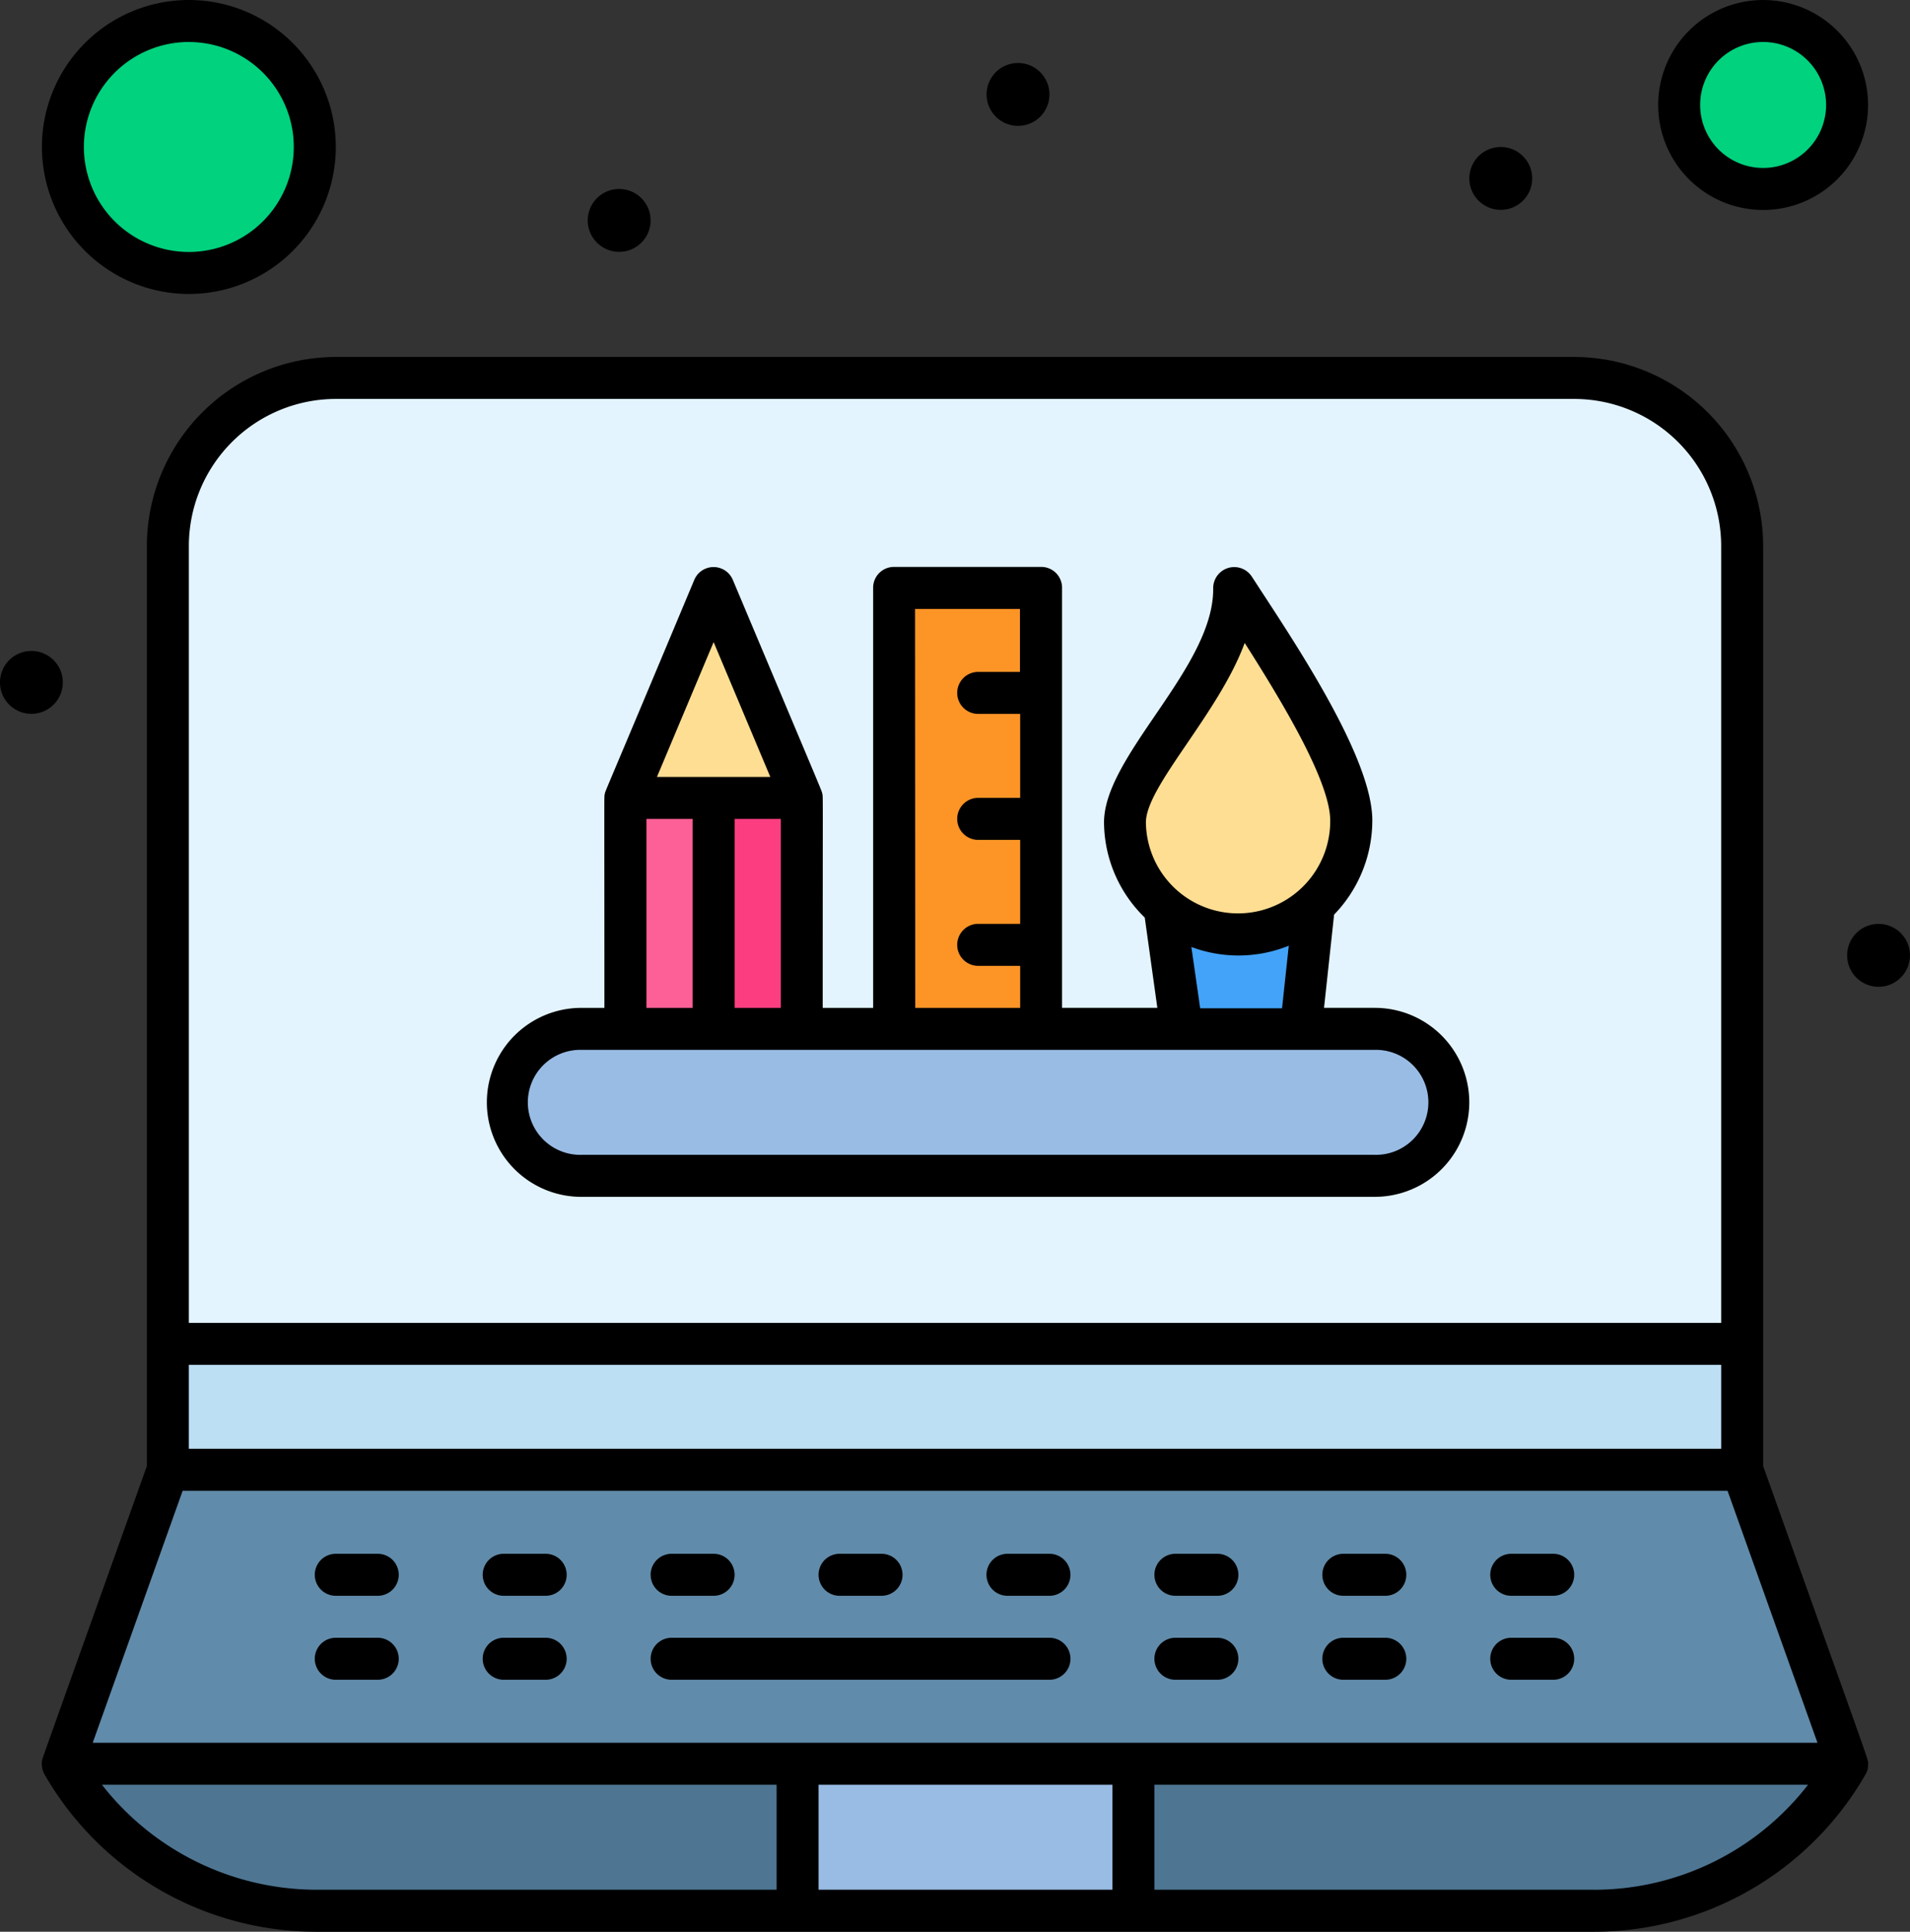 <svg xmlns="http://www.w3.org/2000/svg" width="87.089" height="88.052" viewBox="0 0 87.089 88.052"><rect x="0" y="0" width="87.089" height="88.052" fill="#333333" stroke="none"/><g transform="translate(-28.516 -26)"><g transform="translate(28.516 26)"><path d="M140.282,123.657v36.369H68.5V123.657A7.655,7.655,0,0,1,76.157,116h56.468A7.655,7.655,0,0,1,140.282,123.657Z" transform="translate(-60.846 -98.772)" fill="#e3f4ff"/><circle cx="5.743" cy="5.743" r="5.743" transform="translate(2.868 0.957)" fill="#00d27e"/><path d="M432.328,31a3.828,3.828,0,1,1-3.828,3.828A3.84,3.84,0,0,1,432.328,31Z" transform="translate(-351.936 -30.043)" fill="#00d27e"/><path d="M312.734,241.5l-.613,5.57v.077h-5.436L305.9,241.6a5.176,5.176,0,0,0,3.446,1.244A5.108,5.108,0,0,0,312.734,241.5Z" transform="translate(-252.804 -200.249)" fill="#43a3f9"/><path d="M198.5,216h4.02v10.528H198.5Z" transform="translate(-165.962 -179.631)" fill="#fc3e81"/><path d="M177.5,216h4.02v10.528H177.5Z" transform="translate(-148.982 -179.631)" fill="#fd6096"/><path d="M218.5,446h15.313v6.7H218.5Z" transform="translate(-182.134 -365.604)" fill="#99bce4"/><path d="M298.5,446h32.541a13.324,13.324,0,0,1-11.542,6.7h-21Z" transform="translate(-246.82 -365.604)" fill="#4e7693"/><path d="M77,446v6.7H55.043A13.324,13.324,0,0,1,43.5,446Z" transform="translate(-40.632 -365.604)" fill="#4e7693"/><path d="M120.067,376l4.785,13.4H43.5L48.285,376Z" transform="translate(-40.632 -309.004)" fill="#618baa"/><path d="M68.5,346h71.782v5.743H68.5Z" transform="translate(-60.846 -284.746)" fill="#bddff4"/><path d="M192.378,274.35a3.341,3.341,0,0,1-3.35,3.35H152.85a3.35,3.35,0,1,1,0-6.7h36.178A3.341,3.341,0,0,1,192.378,274.35Z" transform="translate(-126.341 -224.103)" fill="#99bce4"/><path d="M248.2,186.1h-6.7V166h6.7Z" transform="translate(-200.731 -139.201)" fill="#fd9426"/><path d="M181.52,166l4.02,9.571H177.5Z" transform="translate(-148.982 -139.201)" fill="#fede93"/><path d="M306.736,176.547a5.182,5.182,0,0,1-5.092,5.245,5.212,5.212,0,0,1-3.446-1.244,5.116,5.116,0,0,1-1.8-3.848c-.038-2.584,5.034-6.738,4.977-10.7C303.175,168.756,306.7,173.925,306.736,176.547Z" transform="translate(-245.121 -139.201)" fill="#fede93"/><g transform="translate(0 0)"><path d="M471.269,246.893a1.433,1.433,0,1,0-.766,1.876A1.435,1.435,0,0,0,471.269,246.893Z" transform="translate(-384.292 -203.901)"/><path d="M380.5,63.769A1.433,1.433,0,1,0,378.627,63,1.435,1.435,0,0,0,380.5,63.769Z" transform="translate(-311.519 -54.313)"/><path d="M265.5,43.769A1.433,1.433,0,1,0,263.628,43,1.435,1.435,0,0,0,265.5,43.769Z" transform="translate(-218.532 -38.141)"/><path d="M170.5,73.769A1.433,1.433,0,1,0,168.627,73,1.435,1.435,0,0,0,170.5,73.769Z" transform="translate(-141.717 -62.399)"/><path d="M31.269,181.893a1.433,1.433,0,1,0-.766,1.876A1.435,1.435,0,0,0,31.269,181.893Z" transform="translate(-28.516 -151.343)"/><path d="M116.954,161.553v-41.94A8.627,8.627,0,0,0,108.34,111H51.872a8.627,8.627,0,0,0-8.614,8.614v41.94c-5.034,14.088-4.747,13.284-4.785,13.438a1.031,1.031,0,0,0,.115.613,14.3,14.3,0,0,0,12.385,7.178H109.24a14.28,14.28,0,0,0,12.385-7.178.793.793,0,0,0,.115-.44c0-.287.306.67-4.785-13.61ZM45.172,156.94H115.04v3.828H45.172Zm6.7-44.026H108.34a6.707,6.707,0,0,1,6.7,6.7v35.412H45.172V119.614A6.707,6.707,0,0,1,51.872,112.914ZM41.21,176.082H71.971v4.785h-21A12.428,12.428,0,0,1,41.21,176.082Zm46.074,4.785h-13.4v-4.785h13.4Zm21.956,0H89.2v-4.785H119A12.341,12.341,0,0,1,109.24,180.868Zm-68.451-6.7,4.1-11.485h70.442l4.1,11.485Z" transform="translate(-36.561 -94.729)"/><path d="M106.371,396h-1.914a.957.957,0,1,0,0,1.914h1.914a.957.957,0,1,0,0-1.914Z" transform="translate(-89.147 -325.175)"/><path d="M146.371,396h-1.914a.957.957,0,1,0,0,1.914h1.914a.957.957,0,1,0,0-1.914Z" transform="translate(-121.49 -325.175)"/><path d="M184.457,397.914h1.914a.957.957,0,1,0,0-1.914h-1.914a.957.957,0,1,0,0,1.914Z" transform="translate(-153.833 -325.175)"/><path d="M224.457,397.914h1.914a.957.957,0,1,0,0-1.914h-1.914a.957.957,0,1,0,0,1.914Z" transform="translate(-186.176 -325.175)"/><path d="M266.371,396h-1.914a.957.957,0,0,0,0,1.914h1.914a.957.957,0,0,0,0-1.914Z" transform="translate(-218.52 -325.175)"/><path d="M306.371,396h-1.914a.957.957,0,1,0,0,1.914h1.914a.957.957,0,1,0,0-1.914Z" transform="translate(-250.863 -325.175)"/><path d="M346.371,396h-1.914a.957.957,0,0,0,0,1.914h1.914a.957.957,0,0,0,0-1.914Z" transform="translate(-283.206 -325.175)"/><path d="M386.371,396h-1.914a.957.957,0,0,0,0,1.914h1.914a.957.957,0,0,0,0-1.914Z" transform="translate(-315.55 -325.175)"/><path d="M106.371,416h-1.914a.957.957,0,1,0,0,1.914h1.914a.957.957,0,0,0,0-1.914Z" transform="translate(-89.147 -341.347)"/><path d="M146.371,416h-1.914a.957.957,0,1,0,0,1.914h1.914a.957.957,0,1,0,0-1.914Z" transform="translate(-121.49 -341.347)"/><path d="M201.685,416H184.457a.957.957,0,0,0,0,1.914h17.228a.957.957,0,1,0,0-1.914Z" transform="translate(-153.833 -341.347)"/><path d="M306.371,416h-1.914a.957.957,0,1,0,0,1.914h1.914a.957.957,0,0,0,0-1.914Z" transform="translate(-250.863 -341.347)"/><path d="M346.371,416h-1.914a.957.957,0,0,0,0,1.914h1.914a.957.957,0,0,0,0-1.914Z" transform="translate(-283.206 -341.347)"/><path d="M386.371,416h-1.914a.957.957,0,0,0,0,1.914h1.914a.957.957,0,0,0,0-1.914Z" transform="translate(-315.55 -341.347)"/><path d="M428.285,35.571a4.785,4.785,0,1,0-4.785-4.785A4.787,4.787,0,0,0,428.285,35.571Zm0-7.657a2.871,2.871,0,1,1-2.871,2.871A2.867,2.867,0,0,1,428.285,27.914Z" transform="translate(-347.893 -26)"/><path d="M45.2,39.4a6.7,6.7,0,1,0-6.7-6.7A6.707,6.707,0,0,0,45.2,39.4Zm0-11.485A4.785,4.785,0,1,1,40.414,32.7,4.787,4.787,0,0,1,45.2,27.914Z" transform="translate(-36.589 -26)"/><path d="M148.807,189.713h36.178a4.307,4.307,0,1,0,0-8.614h-2.316l.459-4.249a6.183,6.183,0,0,0,1.742-4.364c-.057-2.967-3.771-8.384-5.494-11.045a.959.959,0,0,0-1.761.536c.038,3.618-5.034,7.657-4.977,10.719a6.094,6.094,0,0,0,1.857,4.288l.574,4.115h-4.345V161.957a.948.948,0,0,0-.957-.957h-6.7a.948.948,0,0,0-.957.957V181.1h-2.3c0-10.145.019-9.59-.019-9.762s.191.4-4.077-9.743a.953.953,0,0,0-1.761,0c-4.249,10.145-4.039,9.571-4.077,9.743s-.019-.383-.019,9.762h-1.053a4.307,4.307,0,0,0,0,8.614Zm30.244-25.248c1.646,2.584,3.867,6.24,3.9,8.059a4.208,4.208,0,0,1-4.135,4.269h-.077a4.2,4.2,0,0,1-4.192-4.135C174.533,171.011,177.864,167.7,179.051,164.465Zm-2.431,13.859a6.128,6.128,0,0,0,4.441-.057l-.306,2.852h-3.733Zm-12.6-15.409h4.785v2.871H166.9a.957.957,0,1,0,0,1.914h1.914v3.828H166.9a.957.957,0,1,0,0,1.914h1.914v3.828H166.9a.957.957,0,1,0,0,1.914h1.914V181.1h-4.785ZM151.774,181.1v-8.614h2.106V181.1Zm4.02-8.614H157.9V181.1h-2.106Zm-.957-8.059,2.584,6.145h-5.168Zm-6.03,18.587h36.178a2.393,2.393,0,1,1,0,4.785H148.807a2.393,2.393,0,1,1,0-4.785Z" transform="translate(-122.298 -135.159)"/></g></g></g></svg>